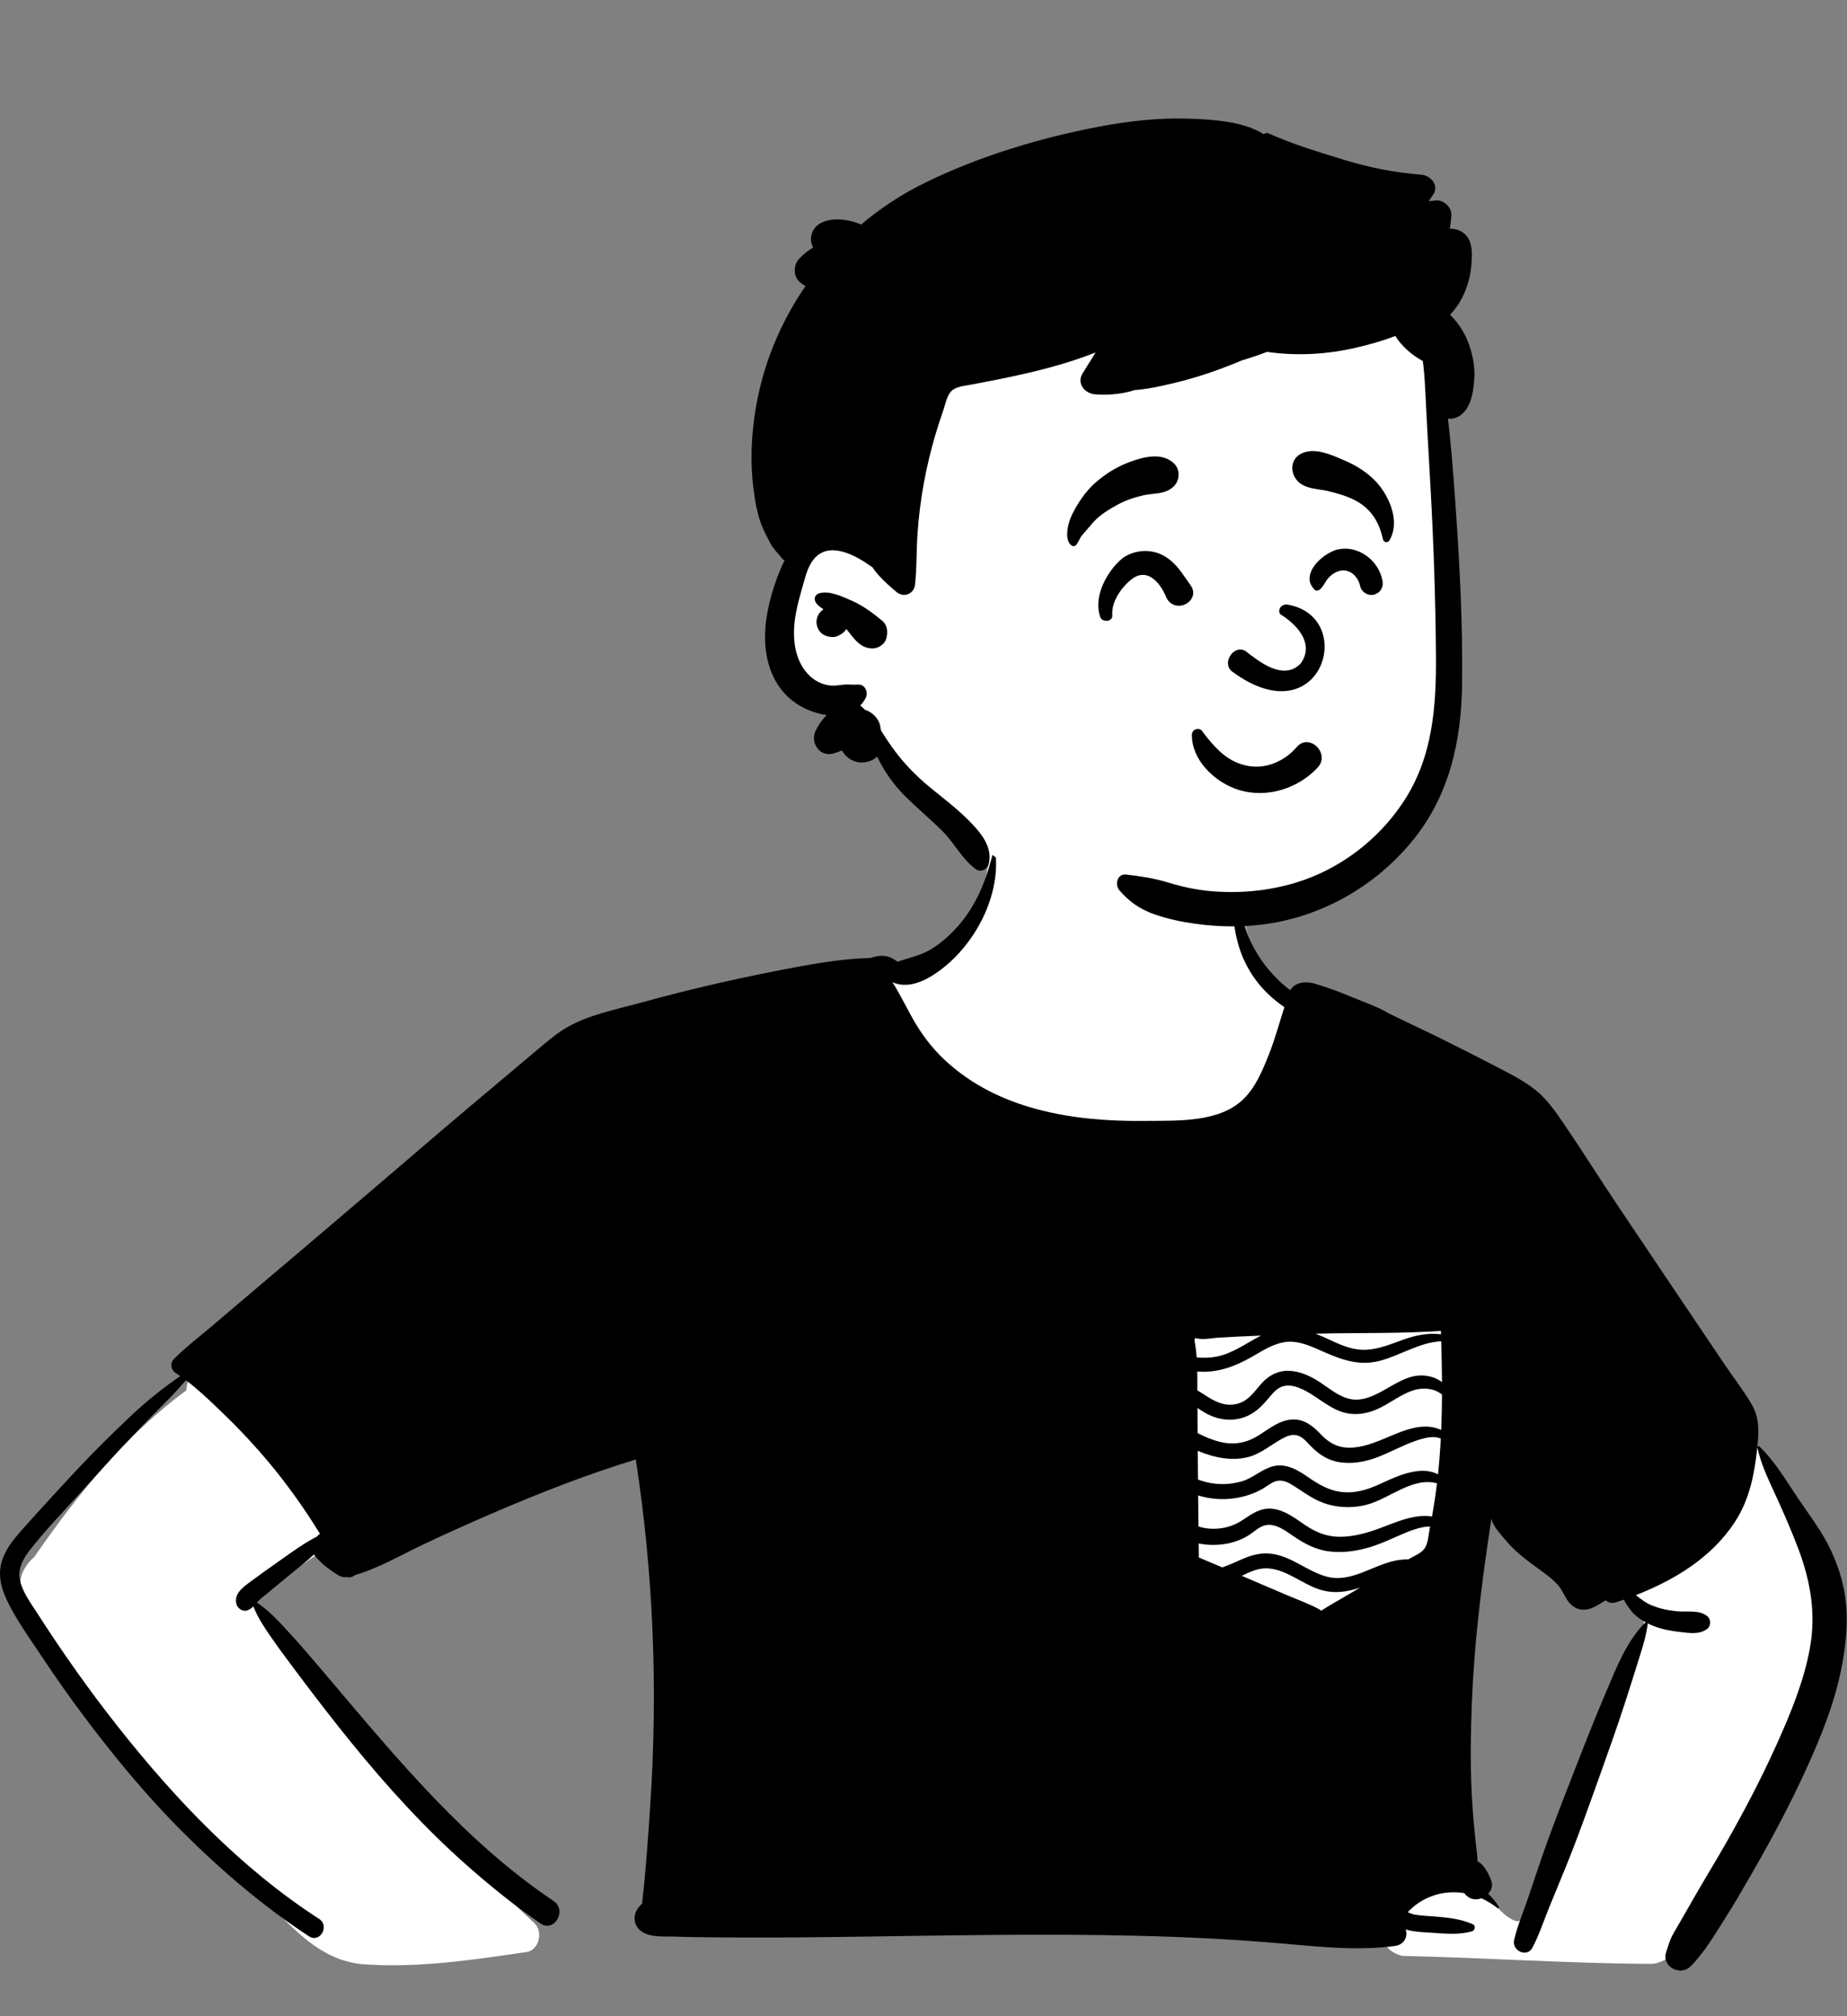 <svg width="1171" height="1278" viewBox="0 0 1171 1278" fill="none" xmlns="http://www.w3.org/2000/svg">
<rect x="0" y="0" width="1171" height="1278" fill="#808080" stroke="none"/>
<path fill-rule="evenodd" clip-rule="evenodd" d="M646.159 515.696C699.815 511.854 773.379 522.49 788.898 583.669C793.711 605.932 803.194 615.703 819.126 630.263C920.254 759.699 567.417 781.455 549.279 655.238C511.067 669.155 469.471 672.102 431.236 686.169C410.499 693.829 391.695 705.917 373.676 718.555C300.197 770.743 227.758 824.422 154.541 876.985C182.874 890.032 236.742 939.846 214.792 973.32C209.678 979.84 202.088 984.335 195.374 989.101L191.834 991.629C184.217 997.087 171.396 1006.39 164.306 1011.45L162.998 1012.4C162.485 1012.77 161.907 1013.19 161.385 1013.56C212.515 1088.31 272.354 1157.29 338.73 1218.87C344.382 1224.12 342.067 1235.87 333.887 1237.24L324.141 1238.67C292.675 1243.25 260.61 1247.38 228.901 1244.89C198.018 1241.53 179.408 1214.19 158.296 1194.39C116.137 1151.3 76.892 1105.33 41.146 1056.77L40.401 1055.75C29.276 1040.54 14.509 1025.01 13.429 1005.38C11.458 999.473 16.645 991.016 21.629 986.992L23.33 984.537C50.062 946.092 80.315 909.016 118.219 881.175C118.078 877.026 119.996 872.665 123.794 869.916L282.202 755.28V755.28C323.074 727.153 361.063 694.097 405.365 671.383C450.665 649.573 501.786 648.715 548.209 630.512C549.193 617.393 576.776 614.044 575.905 616.07C605.008 598.504 619.99 577.603 624.611 558.394C629.231 539.185 623.489 521.667 646.159 515.696ZM1037.89 927.266C1086.87 853.565 1133.56 935.109 1153.95 984.256C1178.05 1051.51 1128.15 1134.25 1095.92 1192.23C1084.05 1208.33 1068.43 1242.3 1047.51 1244.76C994.787 1244.54 941.994 1240.83 889.242 1239.73C855.18 1231.28 902.97 1180.09 935.982 1198.79C945.984 1202.53 950.981 1213.88 960.734 1217.53C964.288 1218.28 964.533 1216.7 965.978 1213.16L966.183 1212.67C968.76 1206.54 971.259 1200.39 973.797 1194.25C995.274 1141.36 1017.98 1088.93 1040.56 1036.53C1045.38 1025.16 1038.61 1015.78 1029.82 1009.01C1023.09 1003.47 994.145 989.94 1021.42 995.895C1010.91 971.522 1023.53 946.783 1037.89 927.266ZM916.28 826.376C920.996 825.787 927.053 830.54 927.779 835.144C933.795 873.31 927.092 911.043 919.057 948.376L917.578 955.213C914.615 968.829 911.303 982.714 903.911 994.649C896.368 1006.83 884.957 1016.01 871.857 1021.59C829.832 1038.34 777.568 1021.77 746.653 990.465C726.875 963.375 744.262 929.343 747.581 899.652C744.444 891.651 743.288 882.397 741.473 874.148L741.252 873.163L734.203 842.391C732.649 835.604 737.595 826.316 745.723 827.248C802.395 833.748 859.677 833.456 916.28 826.376Z" fill="white"/>
<path fill-rule="evenodd" clip-rule="evenodd" d="M1114.2 917.624C1114.03 916.865 1114.94 916.284 1115.53 916.855C1125.5 926.464 1132.54 938.744 1140.27 950.124C1147.63 960.964 1155.64 971.384 1161.13 983.345C1166.23 994.464 1169.52 1005.74 1170.5 1017.96C1171.48 1030.09 1170.21 1042.25 1168.07 1054.2C1163.86 1077.74 1154.86 1100.03 1144.98 1121.68C1135.37 1142.73 1124.52 1163.18 1113.06 1183.26L1108.95 1190.42C1103.94 1199.15 1098.87 1207.86 1093.45 1216.31C1086.7 1226.83 1080.54 1237.69 1071.64 1246.47C1065.32 1252.72 1053.41 1246.47 1056.29 1237.54C1057.54 1233.65 1058.52 1229.99 1060.46 1226.38C1061.93 1223.63 1063.59 1220.96 1065.15 1218.25C1068.27 1212.83 1071.36 1207.39 1074.48 1201.97C1081.03 1190.58 1087.93 1179.4 1094.42 1167.97C1105.68 1148.15 1116.31 1127.96 1125.71 1107.18L1126.82 1104.73C1135.47 1085.49 1143.66 1065.56 1147.46 1044.74C1151.46 1022.81 1147.88 1002.14 1140.09 981.534C1136.06 970.874 1131.53 960.454 1126.82 950.074L1125.91 948.091C1121.37 938.184 1116.54 928.33 1114.2 917.624ZM630.05 538.303C630.14 537.914 630.8 537.884 630.86 538.303C633.66 556.925 627.43 576.624 617.28 592.114C611.74 600.574 604.91 608.214 596.86 614.354L596.233 614.827C588.009 620.975 576.898 626.912 566.69 622.925C566.37 622.803 566.07 622.664 565.79 622.505C566.94 624.284 568 626.154 569.08 628.024C572.29 633.594 575.17 639.364 578.3 644.984C583.9 655.034 590.57 664.024 599 671.894C632.709 703.357 680.042 710.836 724.494 710.478L727.634 710.448C747.159 710.31 772.696 711.307 787.77 697.175C795.87 689.585 800.33 678.794 804.36 668.664C808.32 658.734 811.03 648.484 814.32 638.384C807.45 633.675 801.15 627.925 796.2 621.204C791.04 614.204 787.14 606.324 784.89 597.914L784.558 596.658C782.818 589.951 781.068 581.08 783.87 574.744C784.19 574.014 785.39 574.064 785.73 574.744C787.24 577.774 787.53 581.194 788.46 584.434C789.54 588.204 790.76 591.954 792.37 595.524C795.48 602.444 799.59 609.024 804.52 614.784C808.59 619.553 813 623.934 818.04 627.614C821.01 622.484 827.9 621.794 833.67 623.484C841.404 625.744 849.033 628.645 856.49 631.709L857.98 632.324C865.35 635.384 873.68 638.194 880.58 642.364C884.77 644.364 888.79 646.374 892.57 648.154C911.404 657.002 929.96 666.39 948.433 675.961L952.39 678.014C960.13 682.044 967.8 686.114 974.53 691.734C981.38 697.454 986.7 705.274 991.7 712.604C1003.13 729.364 1013.9 746.604 1025.2 763.454C1048.02 797.454 1070.84 831.454 1093.79 865.374C1099.34 873.585 1105.6 881.594 1110.58 890.154C1115.35 898.335 1115.22 906.734 1114.29 915.864L1114.12 917.541C1112.33 934.289 1109.27 950.373 1099.87 964.734C1085.08 987.314 1061.78 1001.37 1037.13 1011.05C1040.14 1013.29 1042.97 1015.71 1046.56 1017.26C1052.08 1019.61 1057.97 1020.84 1063.94 1021.32C1070.31 1021.84 1077.49 1020.24 1082.65 1024.57C1084.72 1026.3 1084.78 1030.46 1082.65 1032.19C1077.69 1036.24 1071.28 1035.08 1065.23 1034.4L1064.87 1034.36C1059.26 1033.74 1053.73 1032.7 1048.46 1030.64C1047.16 1030.13 1045.87 1029.56 1044.62 1028.93C1044.66 1029.04 1044.68 1029.18 1044.66 1029.31C1043.76 1036.2 1041.81 1042.72 1039.75 1049.3L1038.44 1053.47C1035.78 1061.99 1033.1 1070.49 1030.34 1078.99C1025.09 1095.18 1019.37 1111.2 1013.63 1127.21L1008.67 1141.03C1003.58 1155.2 998.425 1169.35 992.73 1183.28C989.21 1191.88 985.67 1200.48 982.14 1209.07C978.69 1217.46 975.82 1226.52 971.54 1234.51C968.02 1241.09 958.42 1236.38 959.96 1229.62C961.98 1220.76 965.79 1211.95 968.7 1203.32C971.66 1194.56 974.56 1185.79 977.57 1177.05C982.804 1161.87 988.602 1146.89 994.43 1131.92L1000.21 1117.08C1005.87 1102.55 1011.6 1088.02 1017.73 1073.68L1018.4 1072.1C1024.76 1057.09 1031.34 1040.22 1042.9 1028.59C1043.05 1028.43 1043.26 1028.34 1043.47 1028.32C1040.63 1026.78 1037.97 1024.91 1035.63 1022.7L1035.52 1022.59C1034.59 1021.61 1030.77 1016.78 1029.54 1013.89C1027.94 1014.46 1026.34 1015.01 1024.74 1015.55C1021.95 1016.49 1019.64 1015.81 1018.01 1014.32L1014.9 1016.25C1011.59 1018.27 1008.02 1020.2 1004.35 1020.29C999.73 1020.41 996.1 1017.86 993.63 1014.1C991.41 1010.74 990.09 1007.11 987.28 1004.1C984.517 1001.15 981.319 998.649 978.051 996.265L974.199 993.462C967.135 988.306 960.287 983.095 954.6 976.284C951.74 972.844 947.91 968.764 946.17 964.633C945.83 963.835 945.62 963.085 945.58 962.354C945.2 964.934 944.81 967.524 944.42 970.104C938.96 1006.41 934.55 1042.97 933.14 1079.69C932.45 1097.8 932.14 1115.93 932.95 1134.05C933.35 1143.1 934.01 1152.14 934.92 1161.16C935.37 1165.68 935.84 1170.19 936.39 1174.69L936.517 1175.74C936.676 1177.12 936.78 1178.45 936.66 1179.71C941.06 1181.88 943.59 1187.36 945.35 1191.64C946.69 1194.9 945.65 1198.07 943.49 1200.36C946.07 1202.71 948.37 1205.47 950.3 1208.63C950.69 1209.27 949.85 1209.77 949.35 1209.37C946.18 1206.85 942.77 1204.78 939.21 1203.19C937.34 1203.9 935.3 1204.09 933.42 1203.57C931.38 1203.01 929.62 1201.65 928.35 1199.93C918.24 1198.26 907.73 1200.29 898.63 1206.62C896.74 1207.94 895.03 1209.43 893.4 1211.05C893.12 1211.34 892.83 1211.69 892.54 1212.04L894.525 1212.81C895.347 1213.12 896.023 1213.36 896.28 1213.41C898.013 1213.77 899.773 1213.96 901.533 1214.11L904.17 1214.32C914.3 1215.16 924.4 1215.44 933.82 1219.68C935.8 1220.57 935.11 1223.62 933.24 1224.13C926.361 1226 919.535 1225.86 912.533 1225.36L911.03 1225.24C904.52 1224.74 897.53 1224.77 891.18 1222.97C892.7 1227.13 890.63 1232.56 884.28 1233.41C865.21 1235.95 846.02 1234.76 826.93 1233.07C807.65 1231.37 788.38 1229.76 769.05 1228.76C706.523 1225.47 643.901 1226.1 581.319 1226.99L545.953 1227.5C517.749 1227.9 489.541 1228.21 461.338 1227.99L448.137 1227.87C442.557 1227.82 436.975 1227.75 431.402 1227.58L428.06 1227.47C421.42 1227.23 412.63 1228.23 406.86 1224.3C402.1 1221.06 401.04 1215.12 403.91 1210.34C404.74 1208.95 405.88 1207.72 407.07 1206.52C409.51 1185.68 410.88 1164.72 412.28 1143.78C417.14 1070.51 414.3 997.604 403.09 925.064C373.01 934.255 343.39 945.784 314.53 958.154C298.92 964.844 283.39 971.784 268.04 979.064C254.03 985.714 239.96 994.024 224.99 998.344C223.629 999.552 221.726 1000.13 220.039 999.591L219.82 999.514H219.81C218.27 999.874 216.56 999.654 214.88 998.644C214.54 998.438 214.2 998.231 213.86 998.019L213.35 997.694C208.08 994.374 202.78 990.284 199.05 985.284C194.52 989.484 189.65 993.335 184.86 997.234C179.66 1001.47 174.48 1005.73 169.34 1010.03C167.3 1011.74 165.05 1013.37 163.25 1015.34L162.988 1015.63C162.946 1015.68 162.906 1015.73 162.87 1015.77C170.66 1020.81 177.48 1028.46 183.59 1035.11C190.151 1042.25 196.485 1049.62 202.767 1057.01L208.849 1064.18C251.855 1114.96 295.302 1167.59 350.98 1204.91C359.78 1210.81 351.39 1225.18 342.65 1219.15C326.11 1207.76 310.46 1195.11 295.43 1181.8C269.09 1158.49 245.39 1132.34 223.2 1105.09C211.97 1091.3 201.07 1077.18 190.39 1062.95L186.765 1058.13C181.935 1051.7 177.13 1045.24 172.53 1038.64L171.567 1037.26C167.532 1031.44 163.242 1024.9 160.64 1018.19C159.64 1019.2 158.51 1020.05 156.86 1020.69C154.04 1021.79 150.58 1019.48 149.89 1016.73C148.21 1010.06 154.01 1006.09 158.73 1002.55C164.46 998.274 170.3 994.144 176.15 990.034L178.239 988.557C185.555 983.369 192.909 978.044 200.88 973.944C201.12 973.624 201.41 973.324 201.74 973.064C202.12 972.764 202.49 972.474 202.87 972.184C193.35 956.744 182.91 941.904 171.26 927.883C162.5 917.335 153.2 907.264 143.36 897.724L138.939 893.444C132.253 886.987 125.301 880.437 117.88 874.824L115.557 877.458C112.454 880.967 109.322 884.448 106.01 887.744C99.49 894.224 93.06 900.835 86.66 907.444C76.031 918.441 65.763 929.777 55.526 941.128L50.41 946.803C39.75 958.633 28.33 970.244 18.64 982.883L18.156 983.523C13.925 989.197 10.914 995.476 12.88 1002.68C14.777 1009.63 19.286 1015.79 23.173 1021.79L23.56 1022.39C39.43 1047.11 56.43 1071.2 74.64 1094.26C111.11 1140.43 152.71 1184.18 202.35 1216.28C209.23 1220.73 202.8 1231.79 195.91 1227.29C166.92 1208.34 140.29 1185.59 115.79 1161.14C93.3 1138.71 72.92 1114.01 53.82 1088.66C44.51 1076.29 35.59 1063.66 27.04 1050.76C18.75 1038.22 9.16 1025.34 3.15 1011.51C-5.30004e-05 1004.24 -1.16 996.374 1.42 988.714C3.786 981.674 8.465 975.829 13.333 970.329L13.79 969.814C24.98 957.244 36.37 944.824 47.86 932.524C59.39 920.184 71.45 908.284 83.76 896.734C93.43 887.644 103.51 879.633 114.29 872.214C113.32 871.524 112.35 870.864 111.36 870.224C108.35 868.264 107.59 864.074 110.23 861.414C117.44 854.133 125.75 847.803 133.57 841.175C140.92 834.944 148.27 828.704 155.62 822.464C170.58 809.784 185.54 797.094 200.5 784.404C227.37 761.614 254.09 738.664 280.87 715.774C292.036 706.233 303.307 696.809 314.549 687.359L334.522 670.55V670.55L344.291 662.349C349.296 658.157 354.408 654.011 360.1 650.814C373.492 643.291 389.593 640.037 404.348 636.051L405.33 635.784C421.88 631.255 438.52 626.994 455.25 623.194C472 619.394 488.82 615.934 505.71 612.803C520.89 609.984 536.43 607.564 551.91 607.204C555.75 605.744 560.57 605.234 564.35 606.794C565.91 607.444 567.54 608.394 568.99 609.594C576.56 606.934 584.03 605.664 591.1 601.164C598.16 596.675 604.41 590.774 609.67 584.274C620.54 570.814 626.23 554.914 630.05 538.303ZM804.06 994.094C798.06 993.675 792.66 996.154 787.3 998.794C790.32 1000.1 793.34 1001.4 796.36 1002.69L816.46 1011.27V1011.27C823.1 1014.1 830.13 1016.56 836.44 1020.05C836.89 1020.3 837.25 1020.6 837.52 1020.95C844.08 1016.76 851.02 1013.01 857.67 1009.01C859.19 1008.1 860.72 1007.19 862.25 1006.28C854.33 1008.93 846.21 1010.26 837.61 1007.77C826.14 1004.46 816.18 994.944 804.06 994.094ZM820.5 973.974L819.422 973.242C813.602 969.25 806.658 964.118 799.59 967.704C796.26 969.394 793.53 972.124 790.25 973.944C786.95 975.784 783.32 977.194 779.64 978.044C773.53 979.454 766.53 979.664 759.96 978.303L760.06 987.184V987.184C765.03 989.234 769.97 991.335 774.91 993.454C778.117 992.358 781.204 991.041 784.449 989.596L786.64 988.614C792.89 985.803 799.2 983.925 806.11 984.814C819.12 986.484 828.95 996.154 841.39 999.374C856.64 1003.34 870.4 991.954 884.81 989.144C887.186 988.676 889.635 988.403 892.069 988.36L892.88 988.354L893.24 988.144C896.34 986.324 900.98 984.585 903.14 981.524C905.49 978.204 905.69 972.644 906.46 968.744C906.54 968.354 906.62 967.954 906.69 967.564C905.33 967.564 903.95 967.633 902.55 967.894C898.15 968.704 894.01 970.264 889.91 972.005C882.16 975.294 874.58 979.044 866.42 981.234C858.43 983.383 850.08 984.404 841.85 983.214C833.82 982.053 827.15 978.434 820.5 973.974ZM821.752 942.753L820.547 941.977C817.369 939.949 813.724 937.848 809.83 938.594C806.35 939.264 803.36 942.034 800.33 943.744C793.68 947.494 786.22 949.544 778.61 950.064C772.28 950.494 765.71 949.724 759.62 947.844L759.83 967.505V967.505C762.06 968.214 764.37 968.724 766.8 968.904C774.18 969.454 781.38 967.684 787.57 963.614L790.701 961.535C796.06 958.015 801.088 955.22 808.18 956.505C815.2 957.784 821.09 962.284 826.83 966.204L827.771 966.836C834.363 971.188 841.045 973.997 849.13 974.064C857.86 974.133 866.49 971.704 874.62 968.714C882.69 965.755 890.36 962.204 898.99 961.114C901.63 960.784 904.85 960.684 907.88 961.204C908.28 958.974 908.66 956.755 909.02 954.524C909.8 949.734 910.47 944.954 911.05 940.164C895.74 936.044 881.6 949.374 867.38 953.484C859.13 955.864 850.15 955.835 841.9 953.534C834.266 951.404 828.265 946.982 821.752 942.753ZM821.79 909.644C818.52 909.014 815.29 910.524 812.51 912.074C805.42 916.005 799.3 921.474 791.27 923.544C780.94 926.204 769.64 923.914 759.38 919.564C759.42 925.633 759.47 931.704 759.52 937.774C761.45 938.505 763.43 939.094 765.45 939.564C772.63 941.204 780.24 940.984 787.31 938.914C794.52 936.803 800.05 931.104 807.28 929.324C814.673 927.498 821.642 931.051 827.6 935.089L829.393 936.313C836.203 940.934 842.808 944.95 851.33 945.734C860.34 946.564 868.17 943.744 876.22 940.005L878.094 939.138C888.285 934.457 901.516 929.127 911.69 934.454C912.49 926.894 913.07 919.335 913.46 911.764C912.06 911.244 910.61 910.864 908.94 910.854C904.95 910.835 900.76 912.094 897.04 913.404C888.91 916.274 881.34 920.553 873.29 923.624C865.66 926.544 857.21 928.064 849.07 926.755C841.53 925.544 835.87 921.604 830.66 916.204L829.903 915.406C827.618 912.975 825.174 910.301 821.79 909.644ZM827.76 881.574C823.99 879.585 819.4 877.734 815.04 878.314C810.88 878.863 808.107 881.685 805.546 884.702L804.158 886.353C799.576 891.775 795.065 896.333 788 898.564C780.68 900.864 772.92 899.964 766.11 896.594C763.69 895.394 761.44 893.904 759.18 892.434L759.3 908.383V908.383C763.82 910.633 768.42 912.664 773.47 913.894C782.79 916.164 790.71 914.484 798.68 909.344L799.516 908.8C805.52 904.857 811.675 900.164 819.09 899.724C826.326 899.291 831.757 903.303 836.522 908.213L837.08 908.794C843.09 915.133 849.16 918.224 858.1 917.494C866.767 916.786 874.879 912.959 882.818 909.662L883.54 909.364C890.8 906.383 899.17 903.314 907.14 904.454C909.05 904.724 911.52 905.314 913.72 906.344C914.04 898.883 914.19 891.414 914.22 883.934C909.69 880.005 902.64 879.354 896.97 880.964C888.09 883.484 880.82 889.984 872.34 893.514C864.82 896.644 856.98 897.344 849.31 894.383C841.39 891.324 835.18 885.494 827.76 881.574ZM913.72 850.154C900.45 850.614 887.47 859.244 874.8 862.534C860.646 866.207 849.095 861.2 836.487 855.642L834.86 854.925C828.39 852.085 821.44 849.534 814.27 850.694C807.28 851.835 801.1 855.704 795.09 859.204L793.938 859.868C782.989 866.1 771.841 870.367 759.06 869.303C759.13 873.314 759.1 877.314 759.11 881.234C761.21 882.434 763.23 883.794 765.15 885.034L765.839 885.471C771.932 889.281 778.214 891.786 785.48 889.434C792.5 887.154 795.8 881.044 800.62 876.014C805.05 871.394 810.83 868.585 817.31 868.854C824.28 869.133 830.87 872.204 836.63 875.954C842.39 879.704 847.96 884.553 854.7 886.434C869.82 890.633 882.77 874.644 897.07 872.154C903.07 871.104 909.69 872.434 914.22 876.053C914.17 867.434 913.98 858.794 913.72 850.154ZM799.5 846.534C797.63 846.604 795.76 846.684 793.89 846.764C786.97 847.064 780.05 847.404 773.13 847.794C768.34 848.053 762.45 849.524 757.75 848.064C757.63 848.544 757.47 849.005 757.26 849.454C757.97 852.994 758.41 856.654 758.68 860.354C763.02 860.824 767.43 860.664 771.71 859.774C781.98 857.644 790.32 851.164 799.5 846.534ZM913.52 843.564C888.25 845.305 862.787 844.706 837.476 845.253L834.44 845.324C834.32 845.324 834.2 845.335 834.08 845.335C836.982 846.46 839.862 847.748 842.732 849.06L845.6 850.374C852.38 853.494 859.28 856.044 866.87 855.494C875 854.904 882.66 851.585 890.26 848.904C897.51 846.344 905.86 844.624 913.59 845.744C913.57 845.014 913.55 844.294 913.52 843.564Z" fill="black"/>
<path fill-rule="evenodd" clip-rule="evenodd" d="M911.837 351.185C909.215 329.334 912.608 283.662 912.835 280.887C914.272 263.346 905.608 194.076 889.229 200.459C861.754 179.826 825.159 175.269 790.94 173.093C719.862 168.572 644.249 178.951 589.364 224.327C562.222 247.892 535.797 282.166 537.921 317.853C513.261 351.679 478.495 398.08 509.221 437.626C519.665 450.261 536.265 454.966 549.385 464.535C575.776 484.727 592.333 513.707 618.975 533.78C689.556 593.946 809.404 606.515 878.751 538.081C932.375 488.518 923.704 414.37 914.272 351.185C907.931 308.705 916.951 393.813 911.837 351.185Z" fill="white"/>
<path fill-rule="evenodd" clip-rule="evenodd" d="M695.99 80.431C714.999 76.792 734.519 74.528 753.931 75.21L755.428 75.265C770.034 75.819 788.531 77.043 801.273 85.1C802.006 84.403 803.184 84.045 804.254 84.529C819.395 91.385 836.049 96.342 851.992 101.268C867.862 106.169 884.326 109.405 900.96 110.709C907.218 111.2 912.573 117.61 908.611 123.36C907.668 124.73 906.75 126.114 905.835 127.501C907.365 127.35 908.894 127.194 910.424 127.047C915.457 126.566 920.485 131.662 920.187 136.311C920 139.234 919.668 142.124 919.176 144.978C921.093 144.94 922.999 145.213 924.84 145.951C934.163 149.686 933.514 160.22 932.816 168.235C931.849 179.357 927.464 191.138 919.322 199.462C925.401 205.452 929.705 212.605 932.272 221.1C934.134 227.304 935.17 233.911 934.659 240.369L934.496 242.302C933.863 249.31 932.606 257.068 927.291 262.11C924.563 264.709 921.202 265.656 917.998 265.356C919.936 281.506 921.178 297.748 922.347 313.932L922.895 321.668C925.503 359.073 927.463 396.722 926.95 434.189C926.474 469.203 919.181 503.189 896.543 531.619C875.925 557.507 846.322 576.591 812.834 583.845C794.787 587.762 776.362 588.039 758.096 585.544C749.241 584.331 740.329 582.471 731.925 579.536C722.622 576.279 715.937 571.485 709.678 564.299C706.717 560.891 708.142 553.637 714.037 554.318C722.953 555.344 731.092 556.58 739.639 559.081L740.863 559.448C749.377 562.035 758.193 563.964 767.094 564.785C785.325 566.46 803.834 564.773 821.297 559.528C849.732 550.98 874.221 531.931 889.918 507.995C908.55 479.623 910.657 447.416 910.387 414.793C910.099 378.995 908.872 343.176 906.868 307.416L906.527 301.456C905.468 283.054 904.445 264.64 903.545 246.226C903.265 240.45 902.839 234.628 902.07 228.863C895.045 224.959 888.749 219.575 884.645 212.933C876.401 216.167 867.731 218.501 859.753 220.361C841.275 224.672 822.09 225.719 803.282 223.019C798.209 225.007 793.034 226.755 787.781 228.259C786.361 228.856 784.941 229.443 783.523 230.018C770.857 235.159 758.009 239.514 744.639 242.702L741.355 243.479C734.319 245.125 726.676 246.745 719.188 247.254C717.958 247.704 716.631 248.086 715.181 248.421C708.362 249.992 701.286 250.489 694.297 249.934C687.489 249.391 682.569 242.864 686.32 236.753C689.06 232.294 691.825 227.847 694.614 223.411C684.908 227.246 674.886 230.434 664.779 233.137C654.574 235.864 644.223 238.163 633.859 240.277C628.318 241.397 622.754 242.391 617.225 243.511C613.268 244.308 607.191 244.724 603.963 247.196C600.396 249.911 599.385 256.241 598.032 260.146C596.254 265.217 594.586 270.312 593.064 275.464C590.033 285.745 587.549 296.177 585.625 306.712C583.7 317.259 582.408 327.91 581.69 338.596C580.973 349.27 581.288 360.013 580.132 370.641C579.51 376.279 573.13 379.178 568.418 375.239C567.865 374.777 567.308 374.31 566.756 373.837L565.933 373.125C561.901 369.659 557.992 365.986 554.767 361.85C554.182 361.088 553.622 360.291 553.098 359.482C553.013 359.482 552.94 359.459 552.855 359.401L551.96 358.763C542.111 351.808 525.657 342.742 516.054 354.295C512.994 357.975 511.427 362.662 510.127 367.183L507.845 375.274C506.369 380.557 504.98 385.868 504.167 391.273C502.329 403.38 503.254 417.334 512.035 427.038C515.542 430.92 520.377 433.692 525.77 434.42C528.78 434.813 531.751 434.327 534.734 433.969C537.767 433.611 540.688 434.189 543.721 433.912C548.544 433.461 550.65 438.937 548.848 442.379C547.874 444.228 546.728 445.822 545.426 447.173C546.472 448.028 547.472 448.952 548.434 449.923C551.284 450.789 553.84 452.649 555.753 455.11C557.299 457.097 558.102 459.257 558.237 461.533C558.406 462.099 558.553 462.676 558.688 463.265L561.3 467.288C561.875 468.17 562.447 469.041 563.022 469.896C569.671 479.831 577.051 488.241 586.221 496.165C595.05 503.79 604.633 510.617 612.927 518.796L613.904 519.767C621.636 527.496 629.787 536.853 626.76 548.092C625.981 550.98 621.73 553.059 618.955 551.107C610.028 544.823 605.534 534.865 597.96 527.24C590.166 519.385 581.532 512.327 573.715 504.495C566.322 497.101 560.489 488.726 556.094 479.507C554.339 481.344 551.783 482.65 548.239 483.158C542.151 484.024 536.475 480.64 533.821 475.638C532.115 476.354 530.375 477.001 528.62 477.509C519.389 480.189 513.582 470.451 517.065 463.254C518.927 459.395 521.253 456.045 524.14 453.227C515.115 452.048 505.933 447.624 500.003 442.102C485.123 428.228 483.077 407.377 486.426 388.836C488.204 379.005 491.271 369.059 495.255 359.828C495.948 358.223 496.692 356.605 497.506 355.011C497.056 355 496.593 354.815 496.301 354.457C493.609 350.968 490.335 348.115 488.337 344.21C486.498 340.629 484.453 337.002 483.003 333.27C480.02 325.634 478.559 317.017 477.585 308.942C475.576 292.411 476.354 275.984 479.022 259.557C483.563 231.578 494.532 204.803 510.693 181.308C509.813 180.869 508.97 180.34 508.184 179.714L507.796 179.393L507.166 178.852C502.554 174.893 502.952 167.473 507.166 163.464L508.496 162.198C510.181 160.61 511.634 159.352 514.356 157.623C514.758 157.368 515.169 157.127 515.584 156.903C514.159 154.406 513.665 151.485 514.657 148.263C518.116 137.04 535.14 137.437 545.93 142.332C557.868 132.225 571.105 123.451 585.453 116.346C619.624 99.434 658.263 87.64 695.99 80.431ZM519.354 376.048C525.735 374.072 534.211 378.219 539.947 380.715C547.217 383.88 553.403 388.558 559.394 393.503C562.378 395.975 562.912 400.018 562.171 403.472C562.097 403.819 562.025 404.177 561.938 404.535C561.147 408.22 556.811 411.119 552.976 411.016C544.951 410.808 541.128 404.234 536.585 398.666C536.05 399.567 535.38 400.399 534.551 401.023L533.991 401.439C532.106 402.801 530.027 403.889 527.537 403.784C525.771 403.703 524.079 403.276 522.519 402.502C518.623 400.549 516.907 395.767 517.965 391.874C518.623 389.425 520.133 387.507 522.105 386.179L521.37 385.702C519.797 384.663 518.362 383.568 517.243 381.952L516.991 381.569H517.088C515.87 379.582 516.663 376.879 519.354 376.048Z" fill="black"/>
<path fill-rule="evenodd" clip-rule="evenodd" d="M812.266 500.683C803.727 503.159 794.561 503.38 785.857 500.823C777.962 498.504 769.856 493.399 764.046 486.645C758.884 480.645 755.541 473.354 755.672 465.571C755.687 464.682 756.005 463.94 756.493 463.364C757.019 462.744 757.753 462.319 758.54 462.134C759.349 461.944 760.204 462.011 760.933 462.342C761.592 462.642 762.157 463.151 762.51 463.896C763.403 465.07 764.292 466.227 765.185 467.352C772.365 476.227 779.318 482.859 790.115 485.238C795.973 486.529 801.823 485.957 807.191 483.987C812.937 481.879 818.132 478.172 822.202 473.428C824.042 471.284 826.213 470.409 828.337 470.394C830.743 470.377 833.122 471.497 834.914 473.286C836.675 475.044 837.855 477.434 837.962 479.934C838.055 482.128 837.34 484.42 835.438 486.465C829.173 493.201 821.052 498.135 812.266 500.683ZM812.003 389.525C820.756 394.851 834.093 407.271 824.677 420.476C813.593 432.119 797.634 418.769 789.77 412.732C782.478 408.053 774.285 420.087 781.05 425.551C837.877 467.668 860.939 390.918 816.43 383.263C811.529 382.419 809.709 387.877 812.003 389.525ZM730.12 366.088C727.306 364.287 723.997 363.669 720.329 365.339C717.463 366.644 712.436 370.994 708.937 376.712C706.544 380.624 704.847 385.213 705.2 389.994C705.282 391.104 704.872 391.922 704.226 392.528C703.715 393.006 702.978 393.357 702.112 393.467C701.377 393.56 700.554 393.476 699.884 393.267C698.611 392.869 697.938 392.042 697.684 391.367C695.234 384.855 696.29 377.588 699.035 371.031C702.74 362.183 709.468 354.771 713.877 352.382C721.42 348.291 730.319 348.103 737.873 352.27C744.304 355.817 748.325 361.543 752.324 367.38C753.174 368.621 754.018 369.853 754.89 371.063C756.637 373.487 756.811 375.892 756.135 377.954C755.385 380.238 753.473 382.166 751.082 383.175C748.873 384.108 746.308 384.239 744.039 383.281C742.122 382.471 740.363 380.893 739.25 378.216C737.375 373.708 734.251 368.733 730.12 366.088V366.088ZM873.006 376.119C871.079 377.124 869.572 377.427 867.434 376.786C866.252 376.431 865.084 375.75 864.169 374.834C863.263 373.927 862.609 372.798 862.355 371.546C861.73 368.457 860.041 365.565 857.635 363.68C855.578 362.069 852.982 361.215 850.103 361.696C846.996 362.216 844.036 364.21 841.997 366.562C841.315 367.349 840.781 368.243 840.244 369.131C839.24 370.791 838.263 372.334 836.878 373.553C836.353 374.017 835.561 374.339 834.795 374.339C834.484 374.339 834.167 374.288 833.866 374.194C830.774 371.087 830.179 368.729 830.279 366.391C830.383 363.94 831.349 361.457 832.909 359.141C836.569 353.708 843.519 349.254 848.208 348.245C854.631 346.863 861.009 348.522 866.123 352.113C871.384 355.807 875.283 361.544 876.499 368.009C876.791 369.566 876.667 371.246 876.075 372.703C875.496 374.127 874.487 375.347 873.006 376.119ZM744.284 308.163C740.43 311.923 735.868 312.505 731.253 313.023C728.689 313.313 726.642 313.547 724.628 314.002C719.091 315.254 713.618 317.138 708.625 319.852C703.406 322.689 697.718 326.11 693.626 330.493C692.653 331.536 691.736 332.63 690.817 333.727C689.98 334.727 689.173 335.69 688.322 336.618C687.346 337.685 686.419 338.802 685.496 339.917C684.926 340.858 684.813 341.089 684.698 341.33C684.525 341.692 684.324 342.097 684.095 342.531C683.78 343.126 683.412 343.777 683.026 344.368C682.384 345.447 682.04 345.745 681.742 345.878C681.248 346.098 680.78 346.206 680.326 346.148C679.9 346.093 679.498 345.888 679.102 345.552C677.123 343.879 676.539 341.132 676.599 338.216C676.69 333.792 678.32 328.894 679.823 325.882C683.317 318.885 688.163 311.612 693.99 306.389C700.639 300.428 707.913 295.916 716.269 292.806C721.461 290.873 727.473 289.099 733.129 289.323C737.201 289.484 741.088 290.696 744.298 293.722C746.27 295.579 747.216 298.221 747.216 300.861C747.216 303.554 746.233 306.263 744.284 308.163ZM880.844 342.587C880.599 342.989 880.26 343.266 879.882 343.433C879.487 343.607 879.045 343.657 878.621 343.586C878.199 343.515 877.798 343.323 877.48 343.03C877.174 342.75 876.942 342.378 876.838 341.922C874.279 330.671 869.311 322.3 858.706 316.903C853.489 314.247 847.49 312.56 841.811 311.215C840.161 310.824 838.417 310.571 836.661 310.314C831.158 309.509 825.614 308.588 822.026 304.135C819.865 301.452 818.957 298.021 819.47 294.884C819.953 291.93 821.678 289.221 824.812 287.598C832.617 283.558 842.315 287.522 850.195 290.899C850.78 291.149 851.354 291.395 851.915 291.632C859.622 294.889 866.651 299.187 872.429 305.335C877.014 310.212 881.262 317.422 882.972 324.839C884.396 331.009 884.061 337.309 880.844 342.587Z" fill="black"/>
</svg>
